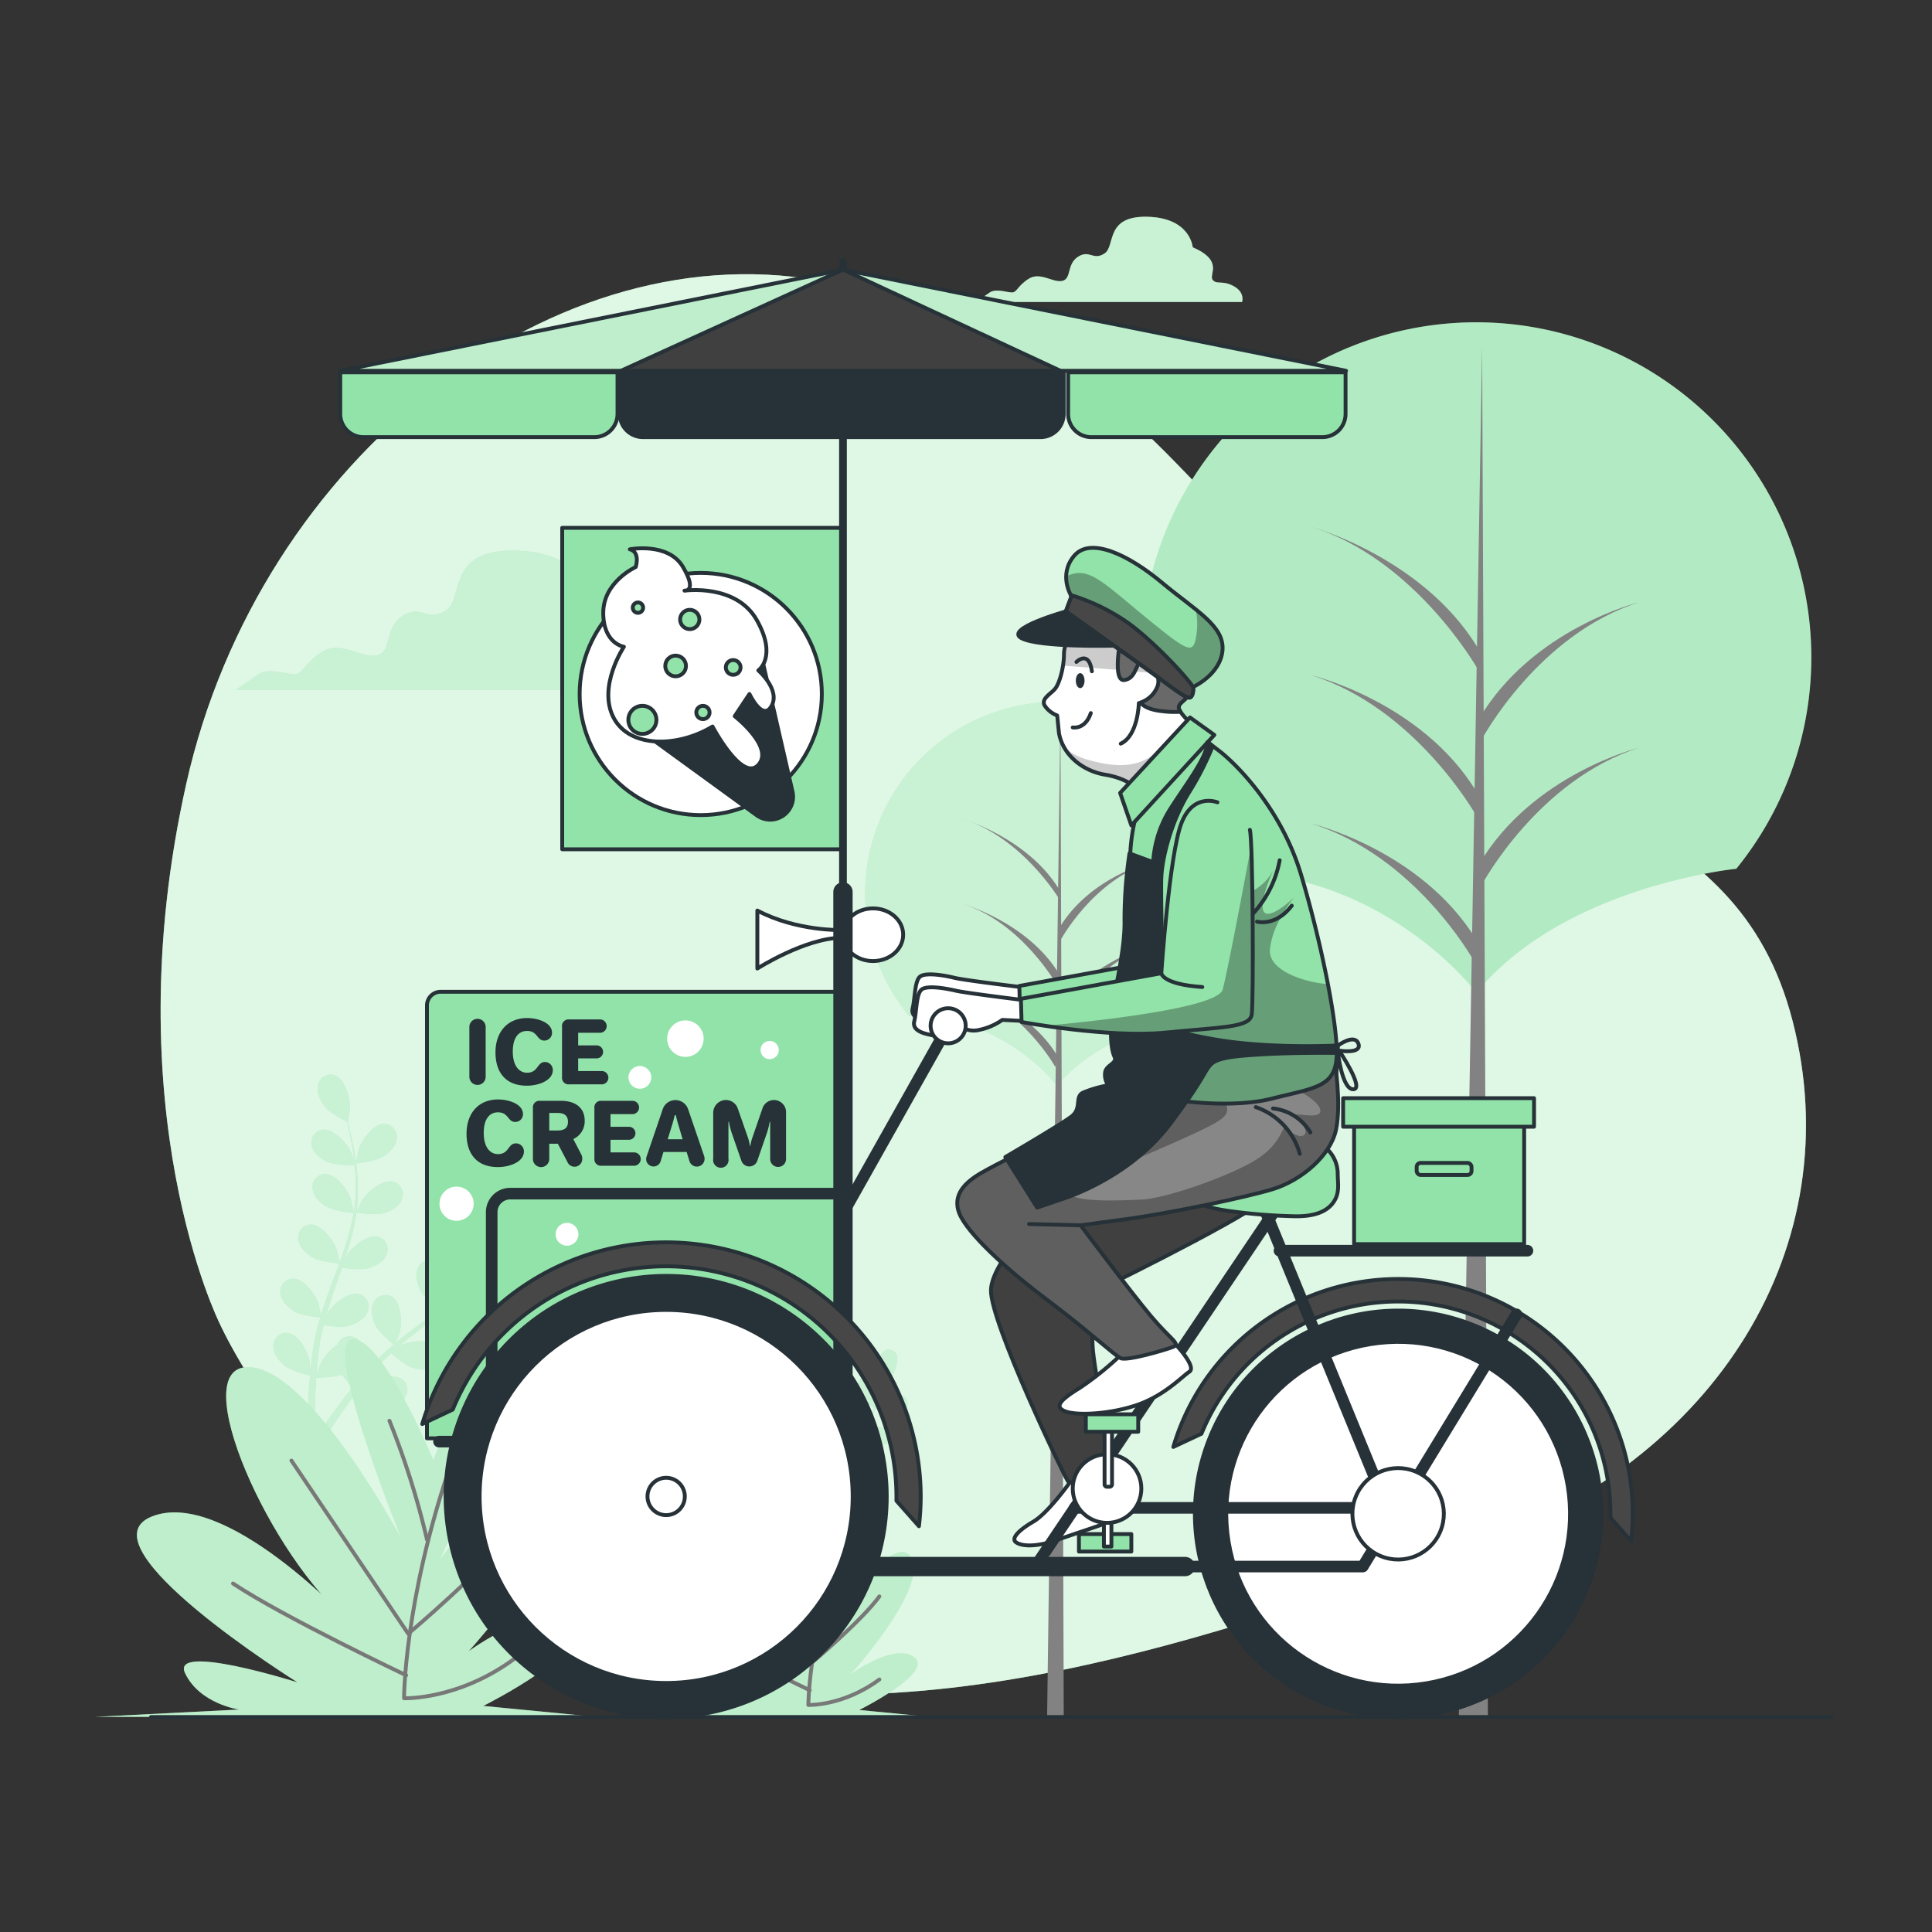 <svg xmlns="http://www.w3.org/2000/svg" xmlns:xlink="http://www.w3.org/1999/xlink" viewBox="0 0 500 500"><rect x="0" y="0" width="500" height="500" fill="#333333" stroke="none"/><defs><clippath id="clip-path"><polygon points="218.2 69.78 88.03 95.96 348.36 95.96 218.2 69.78" style="fill:#92E3A9;stroke:#263238;stroke-linecap:round;stroke-linejoin:round"></polygon></clippath><clippath id="clip-path-2"><path d="M345.43,274.64s1.77,11,.32,17.76-9,13.08-16.31,15.34-28.09,6.46-37.78,7.75-12,1.61-12,1.61,13.08,17.44,18.25,23.58,7.75,7.1,5.65,7.91-11.95,3.71-13.56,2.9-9.21-7.75-18.89-15-19.22-15.83-22.28-21.31,1-8.88,3.55-10.66,11.78-6.3,19.7-10.33,18.24-14.05,20.34-16,10.17,2.42,18.89,2.42,22.93-1.29,27-3.39S344.78,273.51,345.43,274.64Z" style="fill:#878787;stroke:#263238;stroke-linecap:round;stroke-linejoin:round"></path></clippath><clippath id="clip-path-3"><path d="M294.73,208.6a47.48,47.48,0,0,0-2.26,15.18c.16,8.4,1,20.51-1.29,31s-3.39,24.7,3.07,27.45,24.05,4.84,34.87,2.1,16.31-2.91,16.79-10.66S342,244,336.71,226.36s-17.44-29.22-21.31-32.13-4.85-4.19-5.82-3.87-7.42,8.4-10.65,11.95A21,21,0,0,0,294.73,208.6Z" style="fill:#92E3A9;stroke:#263238;stroke-linecap:round;stroke-linejoin:round"></path></clippath><clippath id="clip-path-4"><path d="M278.58,161.78s-3.22,4-3.22,7.43-1.14,7.59-2.27,9-3.71,2.58-2.74,4.36a6.63,6.63,0,0,0,3.23,2.58c.06,0,.43,4.31.5,4.7,1.12,5.74,6.31,9.73,11.93,10.64,5,.81,7.91,3.07,8.24,3.72s14.69-16.31,14.69-16.31-3.88-3.39-3.88-4.85,2.91-2.26,2.26-3.87.81-3.88-6.94-11.79S282.3,157.42,278.58,161.78Z" style="fill:#fff;stroke:#263238;stroke-linecap:round;stroke-linejoin:round"></path></clippath><clippath id="clip-path-5"><path d="M275.84,158.23s12.27,8.72,19.7,14.05S307,181,308,180.51s.81-2.74.81-2.74,7.1-3.23,7.58-9.53-6.94-10.17-15.66-17.44-18.56-11.94-22.76-6.94-.65,10.5-.65,10.5Z" style="fill:#92E3A9;stroke:#263238;stroke-linecap:round;stroke-linejoin:round"></path></clippath><clippath id="clip-path-6"><path d="M315.07,207.64s-6.29-2.59-9.36,5.49-5.17,38.74-5.17,38.74l-36.33,6.62.17,6s22.44,4.2,37.29,2.74,21.8-1.29,22.28-4.68.33-44.72-.48-47.79" style="fill:#92E3A9;stroke:#263238;stroke-linecap:round;stroke-linejoin:round"></path></clippath></defs><g id="background-simple"><path d="M56.84,342.49s29.73,67,104.36,88.57S315.11,423,380,400.64s98.73-78.78,83.95-136.3-69.48-53.16-120.78-104.09S285.9,88,215.08,73.21,67.14,118.38,48.21,202.83,56.84,342.49,56.84,342.49Z" style="fill:#92E3A9"></path><path d="M56.84,342.49s29.73,67,104.36,88.57S315.11,423,380,400.64s98.73-78.78,83.95-136.3-69.48-53.16-120.78-104.09S285.9,88,215.08,73.21,67.14,118.38,48.21,202.83,56.84,342.49,56.84,342.49Z" style="fill:#fff;opacity:0.7"></path></g><g id="Trees"><path d="M312.09,262.62s-25.55,2.53-38.5,18.37c0,0-13.68-18.35-38.25-18a49.66,49.66,0,1,1,76.75-.35Z" style="fill:#92E3A9"></path><path d="M312.09,262.62s-25.55,2.53-38.5,18.37c0,0-13.68-18.35-38.25-18a49.66,49.66,0,1,1,76.75-.35Z" style="fill:#fff;opacity:0.5"></path><polygon points="274.44 185.18 275.3 444.36 270.99 444.36 274.44 185.18" style="fill:#828282"></polygon><path d="M273.14,276.16s-8.62-15.52-24.14-20.27c0,0,16.38,3.88,24.57,17.25Z" style="fill:#828282"></path><path d="M274.08,232.6s-9.56-15.95-25.08-20.69c0,0,16.89,4.86,25.08,18.23Z" style="fill:#828282"></path><path d="M273.75,255.27S264.52,238.65,249,233.9c0,0,16.78,4.66,25,18Z" style="fill:#828282"></path><path d="M274.42,243.39s8.32-15.52,23.3-20.27c0,0-15.81,3.88-23.71,17.25Z" style="fill:#828282"></path><path d="M274.42,265s8.32-15.52,23.3-20.27c0,0-15.81,3.88-23.71,17.25Z" style="fill:#828282"></path><path d="M449.32,224.84s-44.61,4.41-67.23,32.07c0,0-23.89-32-66.8-31.39a86.73,86.73,0,1,1,134-.61Z" style="fill:#92E3A9"></path><path d="M449.32,224.84s-44.61,4.41-67.23,32.07c0,0-23.89-32-66.8-31.39a86.73,86.73,0,1,1,134-.61Z" style="fill:#fff;opacity:0.3"></path><polygon points="383.57 89.58 385.07 444.36 377.54 444.36 383.57 89.58" style="fill:#828282"></polygon><path d="M381.31,248.48s-15.06-27.11-42.17-35.4c0,0,28.61,6.78,42.92,30.13Z" style="fill:#828282"></path><path d="M382.44,173.17s-16.19-28.62-43.3-36.9c0,0,28.88,7.86,43.19,31.2Z" style="fill:#828282"></path><path d="M382,211S366.25,183,339.14,174.68c0,0,28.61,6.77,42.92,30.12Z" style="fill:#828282"></path><path d="M383.54,191.24s14.54-27.11,40.69-35.39c0,0-27.61,6.78-41.41,30.12Z" style="fill:#828282"></path><path d="M383.54,228.9s14.54-27.11,40.69-35.4c0,0-27.61,6.78-41.41,30.13Z" style="fill:#828282"></path></g><g id="Clouds"><path d="M170,171.84c-4.89-2.67-7.12-.44-8.9-2.67s4.89-8-8.44-13.78c0,0-.89-12.45-19.12-12.89S120.23,155,115.34,158.06s-6.22-1.78-11.11,1.33-2.67,9.34-6.67,10.23-9.33-4-14.22-.89-4.9,5.78-7.12,5.78-6.67-1.78-9.33,0-5.78,4-5.78,4H173.58S174.92,174.51,170,171.84Z" style="fill:#92E3A9"></path><g style="opacity:0.5"><path d="M170,171.84c-4.89-2.67-7.12-.44-8.9-2.67s4.89-8-8.44-13.78c0,0-.89-12.45-19.12-12.89S120.23,155,115.34,158.06s-6.22-1.78-11.11,1.33-2.67,9.34-6.67,10.23-9.33-4-14.22-.89-4.9,5.78-7.12,5.78-6.67-1.78-9.33,0-5.78,4-5.78,4H173.58S174.92,174.51,170,171.84Z" style="fill:#fff"></path></g><path d="M319.28,74.06c-3-1.64-4.36-.28-5.45-1.64s3-4.89-5.16-8.43c0,0-.55-7.61-11.7-7.89s-8.16,7.62-11.15,9.52-3.81-1.08-6.81.82-1.63,5.71-4.08,6.26-5.71-2.45-8.7-.55-3,3.54-4.35,3.54-4.08-1.09-5.72,0-3.53,2.45-3.53,2.45h68.82S322.27,75.69,319.28,74.06Z" style="fill:#92E3A9"></path><g style="opacity:0.5"><path d="M319.28,74.06c-3-1.64-4.36-.28-5.45-1.64s3-4.89-5.16-8.43c0,0-.55-7.61-11.7-7.89s-8.16,7.62-11.15,9.52-3.81-1.08-6.81.82-1.63,5.71-4.08,6.26-5.71-2.45-8.7-.55-3,3.54-4.35,3.54-4.08-1.09-5.72,0-3.53,2.45-3.53,2.45h68.82S322.27,75.69,319.28,74.06Z" style="fill:#fff"></path></g></g><g id="Plants"><path d="M92.15,301.09c-.05,0,.64-3.39.7-3.6.79-2.42,3.72-6.63,6.57-6.62a3.37,3.37,0,0,1,3.24,3.83c-.21,2-2,3.7-3.63,4.68C97.12,300.54,92.16,301.09,92.15,301.09Z" style="fill:#92E3A9"></path><path d="M86.64,278.28c2.68,1,4,5.92,3.93,8.46,0,.22-.52,3.65-.56,3.62l-.06,0c.22.79.44,1.63.67,2.55.4,1.71.84,3.64,1.18,5.77a59,59,0,0,1,.75,6.94,44.05,44.05,0,0,1-.26,7.81s0,.06,0,.09c.35-.75,1.41-2.84,1.5-3,1.4-2.12,5.34-5.41,8.09-4.65a3.37,3.37,0,0,1,2.11,4.54c-.73,1.88-2.91,3.05-4.74,3.57-2,.58-6.65-.11-7-.17a59.54,59.54,0,0,1-1.69,7.78c-.42,1.49-.89,3-1.38,4.46.32-.65.62-1.22.67-1.3,1.39-2.12,5.33-5.41,8.08-4.65a3.37,3.37,0,0,1,2.11,4.55c-.73,1.87-2.91,3-4.73,3.56s-5.78,0-6.82-.13c-.19.56-.38,1.13-.58,1.7-.94,2.72-1.89,5.43-2.74,8.11-.3.95-.56,1.89-.82,2.84.29-.58.53-1.06.58-1.13,1.39-2.12,5.34-5.41,8.08-4.65a3.36,3.36,0,0,1,2.11,4.55c-.72,1.87-2.9,3-4.73,3.56s-5.4.06-6.63-.11c-.24,1-.49,1.95-.68,2.9-.11.66-.27,1.28-.35,1.94l-.27,2c-.13,1.25-.27,2.53-.36,3.75-.08.84-.13,1.65-.18,2.46.28-.94.89-2.78,1-2.93a13,13,0,0,1,4.36-5,3.21,3.21,0,0,1,.37-.65,3.37,3.37,0,0,1,5-.77c2.16,1.86,1.62,7,.63,9.3-.06.14-.86,1.57-1.38,2.46.38-.48.75-.95,1.15-1.43.79-1,1.61-1.91,2.49-2.93l1.33-1.45c.44-.49,1-.95,1.44-1.44,1.14-1.1,2.35-2.16,3.59-3.2-.85-.69-3.82-3.2-4.67-4.91s-1.47-4.1-.58-5.9a3.37,3.37,0,0,1,4.78-1.51c2.41,1.51,2.66,6.64,2,9.1,0,.16-.69,1.87-1.06,2.81.75-.62,1.5-1.24,2.28-1.84,2.25-1.74,4.58-3.43,6.9-5.13l2.11-1.57c-.3-.24-3.9-3.15-4.85-5.06-.85-1.7-1.46-4.1-.57-5.9a3.37,3.37,0,0,1,4.78-1.51c2.41,1.51,2.65,6.64,2,9.1,0,.19-1,2.66-1.25,3.27,1.55-1.15,3.09-2.32,4.56-3.53a58.8,58.8,0,0,0,5.63-5.24C123.74,330,120,327,119,325c-.85-1.7-1.46-4.1-.57-5.9a3.37,3.37,0,0,1,4.78-1.52c2.41,1.52,2.65,6.64,2,9.11,0,.16-.76,2-1.11,2.93l.13.09a43.49,43.49,0,0,0,4.63-6.21c.75-1.2,1.41-2.4,2-3.57-.76-.49-4.2-2.77-5.28-4.43s-1.9-3.91-1.22-5.8a3.38,3.38,0,0,1,4.59-2c2.56,1.24,3.36,6.31,3,8.83,0,.14-.36,1.51-.63,2.5.27-.53.56-1.08.8-1.6.94-1.94,1.68-3.77,2.32-5.4.36-.93.66-1.77.94-2.57-.5-.87-2.44-4.4-2.63-6.33s.11-4.35,1.59-5.71a3.38,3.38,0,0,1,5,.31c1.7,2.28.08,7.15-1.39,9.22-.13.18-2.44,2.76-2.47,2.71l0-.05c-.25.77-.53,1.59-.85,2.49-.6,1.64-1.3,3.5-2.2,5.46a59.49,59.49,0,0,1-3.2,6.21,43.92,43.92,0,0,1-4.53,6.37l-.06.06c.71-.43,2.74-1.59,2.9-1.66,2.34-1,7.44-1.57,9.31.57a3.37,3.37,0,0,1-.74,5c-1.64,1.16-4.11.94-5.92.36-2-.65-5.49-3.76-5.76-4a61.24,61.24,0,0,1-5.7,5.55c-1.17,1-2.38,2-3.61,3,.62-.36,1.19-.68,1.27-.71,2.34-1,7.44-1.57,9.31.57a3.37,3.37,0,0,1-.75,5c-1.64,1.16-4.1.93-5.91.36s-4.83-3.18-5.61-3.87c-.48.36-1,.73-1.42,1.1-2.29,1.75-4.58,3.48-6.77,5.26-.77.62-1.51,1.26-2.25,1.9.56-.32,1-.58,1.11-.61,2.33-1,7.44-1.57,9.31.57a3.37,3.37,0,0,1-.75,5c-1.64,1.16-4.1.94-5.91.36s-4.54-2.92-5.47-3.75c-.74.68-1.48,1.36-2.17,2-.46.48-.93.92-1.36,1.43L96.49,355c-.8,1-1.62,2-2.37,2.92-.53.67-1,1.31-1.52,2,.77-.63,2.28-1.83,2.42-1.92,2.16-1.34,7.12-2.68,9.29-.84a3.36,3.36,0,0,1,0,5c-1.44,1.4-3.91,1.55-5.79,1.26-2.06-.33-5.8-2.76-6.27-3.07-.81,1.07-1.6,2.13-2.32,3.13-2.51,3.48-4.48,6.47-5.82,8.58l-.14.22-1.74-.85.28-.41c1.4-2.11,3.45-5.08,6.07-8.54.82-1.09,1.72-2.25,2.66-3.42a37.2,37.2,0,0,1-2.7-3.35c-2,.79-6.17.82-6.71.82-.08,1.34-.16,2.65-.21,3.89-.18,4.29-.16,7.87-.12,10.37,0,.1,0,.19,0,.29l-1.92-.93c0-2.48.1-5.84.35-9.82.08-1.37.2-2.82.34-4.32-.54-.13-4.87-1.25-6.5-2.55s-3.05-3.11-3-5.12a3.37,3.37,0,0,1,3.7-3.38c2.83.37,5.19,4.92,5.66,7.42,0,.15.15,1.78.2,2.81.06-.61.11-1.2.18-1.83.12-1.25.29-2.48.45-3.82.11-.64.21-1.28.32-1.94s.27-1.32.4-2c.35-1.55.77-3.1,1.23-4.65-1.09-.11-5-.57-6.6-1.52s-3.48-2.61-3.74-4.6a3.37,3.37,0,0,1,3.16-3.9c2.84-.07,5.87,4.07,6.71,6.47,0,.15.46,1.94.67,2.93.28-.93.56-1.86.88-2.8.91-2.69,1.92-5.38,2.92-8.08.31-.82.6-1.65.9-2.48-.39,0-5-.47-6.84-1.54-1.65-.94-3.48-2.61-3.73-4.6a3.37,3.37,0,0,1,3.15-3.9c2.85-.07,5.88,4.08,6.71,6.47.07.19.65,2.76.77,3.42.65-1.81,1.29-3.63,1.85-5.45a59.67,59.67,0,0,0,1.8-7.48c-.18,0-5-.46-6.88-1.55-1.65-.94-3.48-2.61-3.73-4.6a3.37,3.37,0,0,1,3.15-3.9c2.85-.07,5.88,4.08,6.71,6.47.06.16.51,2.12.7,3.06h.16a42.7,42.7,0,0,0,.43-7.73c0-1.42-.14-2.78-.27-4.1-.91,0-5,0-6.85-.78s-3.74-2.21-4.21-4.16a3.37,3.37,0,0,1,2.7-4.23c2.82-.38,6.29,3.41,7.38,5.7.06.13.53,1.46.86,2.44-.07-.6-.14-1.21-.21-1.78-.29-2.13-.69-4.07-1-5.78-.22-1-.43-1.85-.64-2.66-.89-.45-4.46-2.32-5.68-3.84s-2.31-3.68-1.82-5.63A3.37,3.37,0,0,1,86.64,278.28Z" style="fill:#92E3A9"></path><path d="M138.1,322.16c-2.23-.09-6.67-2.37-6.67-2.37s2.39-2.47,2.56-2.61c2-1.59,6.76-3.48,9.13-1.9a3.36,3.36,0,0,1,.59,5C142.44,321.81,140,322.24,138.1,322.16Z" style="fill:#92E3A9"></path><g style="opacity:0.5"><path d="M92.15,301.09c-.05,0,.64-3.39.7-3.6.79-2.42,3.72-6.63,6.57-6.62a3.37,3.37,0,0,1,3.24,3.83c-.21,2-2,3.7-3.63,4.68C97.12,300.54,92.16,301.09,92.15,301.09Z" style="fill:#fff"></path><path d="M86.64,278.28c2.68,1,4,5.92,3.93,8.46,0,.22-.52,3.65-.56,3.62l-.06,0c.22.79.44,1.63.67,2.55.4,1.71.84,3.64,1.18,5.77a59,59,0,0,1,.75,6.94,44.05,44.05,0,0,1-.26,7.81s0,.06,0,.09c.35-.75,1.41-2.84,1.5-3,1.4-2.12,5.34-5.41,8.09-4.65a3.37,3.37,0,0,1,2.11,4.54c-.73,1.88-2.91,3.05-4.74,3.57-2,.58-6.65-.11-7-.17a59.54,59.54,0,0,1-1.69,7.78c-.42,1.49-.89,3-1.38,4.46.32-.65.62-1.22.67-1.3,1.39-2.12,5.33-5.41,8.08-4.65a3.37,3.37,0,0,1,2.11,4.55c-.73,1.87-2.91,3-4.73,3.56s-5.78,0-6.82-.13c-.19.56-.38,1.13-.58,1.7-.94,2.72-1.89,5.43-2.74,8.11-.3.95-.56,1.89-.82,2.84.29-.58.53-1.06.58-1.13,1.39-2.12,5.34-5.41,8.08-4.65a3.36,3.36,0,0,1,2.11,4.55c-.72,1.87-2.9,3-4.73,3.56s-5.4.06-6.63-.11c-.24,1-.49,1.95-.68,2.9-.11.66-.27,1.28-.35,1.94l-.27,2c-.13,1.25-.27,2.53-.36,3.75-.08.84-.13,1.65-.18,2.46.28-.94.89-2.78,1-2.93a13,13,0,0,1,4.36-5,3.21,3.21,0,0,1,.37-.65,3.37,3.37,0,0,1,5-.77c2.16,1.86,1.62,7,.63,9.3-.06.14-.86,1.57-1.38,2.46.38-.48.75-.95,1.15-1.43.79-1,1.61-1.91,2.49-2.93l1.33-1.45c.44-.49,1-.95,1.44-1.44,1.14-1.1,2.35-2.16,3.59-3.2-.85-.69-3.82-3.2-4.67-4.91s-1.47-4.1-.58-5.9a3.37,3.37,0,0,1,4.78-1.51c2.41,1.51,2.66,6.64,2,9.1,0,.16-.69,1.87-1.06,2.81.75-.62,1.5-1.24,2.28-1.84,2.25-1.74,4.58-3.43,6.9-5.13l2.11-1.57c-.3-.24-3.9-3.15-4.85-5.06-.85-1.7-1.46-4.1-.57-5.9a3.37,3.37,0,0,1,4.78-1.51c2.41,1.51,2.65,6.64,2,9.1,0,.19-1,2.66-1.25,3.27,1.55-1.15,3.09-2.32,4.56-3.53a58.8,58.8,0,0,0,5.63-5.24C123.74,330,120,327,119,325c-.85-1.7-1.46-4.1-.57-5.9a3.37,3.37,0,0,1,4.78-1.52c2.41,1.52,2.65,6.64,2,9.11,0,.16-.76,2-1.11,2.93l.13.09a43.49,43.49,0,0,0,4.63-6.21c.75-1.2,1.41-2.4,2-3.57-.76-.49-4.2-2.77-5.28-4.43s-1.9-3.91-1.22-5.8a3.38,3.38,0,0,1,4.59-2c2.56,1.24,3.36,6.31,3,8.83,0,.14-.36,1.51-.63,2.5.27-.53.56-1.08.8-1.6.94-1.94,1.68-3.77,2.32-5.4.36-.93.66-1.77.94-2.57-.5-.87-2.44-4.4-2.63-6.33s.11-4.35,1.59-5.71a3.38,3.38,0,0,1,5,.31c1.7,2.28.08,7.15-1.39,9.22-.13.18-2.44,2.76-2.47,2.71l0-.05c-.25.77-.53,1.59-.85,2.49-.6,1.64-1.3,3.5-2.2,5.46a59.49,59.49,0,0,1-3.2,6.21,43.92,43.92,0,0,1-4.53,6.37l-.06.06c.71-.43,2.74-1.59,2.9-1.66,2.34-1,7.44-1.57,9.31.57a3.37,3.37,0,0,1-.74,5c-1.64,1.16-4.11.94-5.92.36-2-.65-5.49-3.76-5.76-4a61.24,61.24,0,0,1-5.7,5.55c-1.17,1-2.38,2-3.61,3,.62-.36,1.19-.68,1.27-.71,2.34-1,7.44-1.57,9.31.57a3.37,3.37,0,0,1-.75,5c-1.64,1.16-4.1.93-5.91.36s-4.83-3.18-5.61-3.87c-.48.36-1,.73-1.42,1.1-2.29,1.75-4.58,3.48-6.77,5.26-.77.62-1.51,1.26-2.25,1.9.56-.32,1-.58,1.11-.61,2.33-1,7.44-1.57,9.31.57a3.37,3.37,0,0,1-.75,5c-1.64,1.16-4.1.94-5.91.36s-4.54-2.92-5.47-3.75c-.74.68-1.48,1.36-2.17,2-.46.48-.93.92-1.36,1.43L96.49,355c-.8,1-1.62,2-2.37,2.92-.53.67-1,1.31-1.52,2,.77-.63,2.28-1.83,2.42-1.92,2.16-1.34,7.12-2.68,9.29-.84a3.36,3.36,0,0,1,0,5c-1.44,1.4-3.91,1.55-5.79,1.26-2.06-.33-5.8-2.76-6.27-3.07-.81,1.07-1.6,2.13-2.32,3.13-2.51,3.48-4.48,6.47-5.82,8.58l-.14.22-1.74-.85.28-.41c1.4-2.11,3.45-5.08,6.07-8.54.82-1.09,1.72-2.25,2.66-3.42a37.2,37.2,0,0,1-2.7-3.35c-2,.79-6.17.82-6.71.82-.08,1.34-.16,2.65-.21,3.89-.18,4.29-.16,7.87-.12,10.37,0,.1,0,.19,0,.29l-1.92-.93c0-2.48.1-5.84.35-9.82.08-1.37.2-2.82.34-4.32-.54-.13-4.87-1.25-6.5-2.55s-3.05-3.11-3-5.12a3.37,3.37,0,0,1,3.7-3.38c2.83.37,5.19,4.92,5.66,7.42,0,.15.15,1.78.2,2.81.06-.61.11-1.2.18-1.83.12-1.25.29-2.48.45-3.82.11-.64.21-1.28.32-1.94s.27-1.32.4-2c.35-1.55.77-3.1,1.23-4.65-1.09-.11-5-.57-6.6-1.52s-3.48-2.61-3.74-4.6a3.37,3.37,0,0,1,3.16-3.9c2.84-.07,5.87,4.07,6.71,6.47,0,.15.46,1.94.67,2.93.28-.93.56-1.86.88-2.8.91-2.69,1.92-5.38,2.92-8.08.31-.82.6-1.65.9-2.48-.39,0-5-.47-6.84-1.54-1.65-.94-3.48-2.61-3.73-4.6a3.37,3.37,0,0,1,3.15-3.9c2.85-.07,5.88,4.08,6.71,6.47.07.19.65,2.76.77,3.42.65-1.81,1.29-3.63,1.85-5.45a59.67,59.67,0,0,0,1.8-7.48c-.18,0-5-.46-6.88-1.55-1.65-.94-3.48-2.61-3.73-4.6a3.37,3.37,0,0,1,3.15-3.9c2.85-.07,5.88,4.08,6.71,6.47.06.16.51,2.12.7,3.06h.16a42.7,42.7,0,0,0,.43-7.73c0-1.42-.14-2.78-.27-4.1-.91,0-5,0-6.85-.78s-3.74-2.21-4.21-4.16a3.37,3.37,0,0,1,2.7-4.23c2.82-.38,6.29,3.41,7.38,5.7.06.13.53,1.46.86,2.44-.07-.6-.14-1.21-.21-1.78-.29-2.13-.69-4.07-1-5.78-.22-1-.43-1.85-.64-2.66-.89-.45-4.46-2.32-5.68-3.84s-2.31-3.68-1.82-5.63A3.37,3.37,0,0,1,86.64,278.28Z" style="fill:#fff"></path><path d="M138.1,322.16c-2.23-.09-6.67-2.37-6.67-2.37s2.39-2.47,2.56-2.61c2-1.59,6.76-3.48,9.13-1.9a3.36,3.36,0,0,1,.59,5C142.44,321.81,140,322.24,138.1,322.16Z" style="fill:#fff"></path></g><path d="M112.13,377.87s-13.5-32.54-21.06-31.13,13,51.88,13,51.88-23.75-44.8-39.95-44.8,5.94,49.51,26.45,66c0,0-32.38-34.9-51.28-27.35S77,435.4,77,435.4,44.11,425,47.89,433s14,9.43,14,9.43l-37.24,1.89H154.23l-29.15-2.83s30.23-15.09,22.14-21.22-25.92,7.07-25.92,7.07,30.77-33.95,24.84-46.68-32.39,23.1-32.39,23.1S135.34,358.06,131,350,112.13,377.87,112.13,377.87Z" style="fill:#92E3A9"></path><path d="M112.13,377.87s-13.5-32.54-21.06-31.13,13,51.88,13,51.88-23.75-44.8-39.95-44.8,5.94,49.51,26.45,66c0,0-32.38-34.9-51.28-27.35S77,435.4,77,435.4,44.11,425,47.89,433s14,9.43,14,9.43l-37.24,1.89H154.23l-29.15-2.83s30.23-15.09,22.14-21.22-25.92,7.07-25.92,7.07,30.77-33.95,24.84-46.68-32.39,23.1-32.39,23.1S135.34,358.06,131,350,112.13,377.87,112.13,377.87Z" style="fill:#fff;opacity:0.4"></path><path d="M116.45,379.58c-11.88,35.09-11.88,59.92-11.88,59.92s14,.54,28.61-10.26" style="fill:none;stroke:#787878;stroke-linecap:round;stroke-linejoin:round"></path><path d="M110.51,398.47a210.47,210.47,0,0,0-9.72-30.77" style="fill:none;stroke:#787878;stroke-linecap:round;stroke-linejoin:round"></path><path d="M75.42,378l30.23,44.81s20.51-17.28,27.53-27" style="fill:none;stroke:#787878;stroke-linecap:round;stroke-linejoin:round"></path><path d="M105.11,433.56S73.26,418.45,60.3,409.81" style="fill:none;stroke:#787878;stroke-linecap:round;stroke-linejoin:round"></path><path d="M201.23,352.33s.4-2.18.45-2.31c.5-1.55,2.39-4.26,4.21-4.26a2.17,2.17,0,0,1,2.08,2.46,4.49,4.49,0,0,1-2.32,3A15.32,15.32,0,0,1,201.23,352.33Z" style="fill:#92E3A9"></path><path d="M197.69,337.68c1.72.62,2.57,3.8,2.52,5.44,0,.14-.33,2.33-.36,2.32l0,0c.14.5.29,1,.43,1.64.26,1.09.54,2.33.76,3.71a36.55,36.55,0,0,1,.48,4.45,27.61,27.61,0,0,1-.17,5,.13.13,0,0,1,0,.06c.23-.49.9-1.83,1-1.92.89-1.37,3.43-3.48,5.19-3a2.17,2.17,0,0,1,1.36,2.92,4.57,4.57,0,0,1-3,2.29,15.11,15.11,0,0,1-4.51-.11,38.31,38.31,0,0,1-1.09,5c-.27.95-.57,1.91-.88,2.86.2-.41.39-.78.43-.83.89-1.37,3.43-3.48,5.19-3a2.16,2.16,0,0,1,1.35,2.92,4.52,4.52,0,0,1-3,2.29,14.1,14.1,0,0,1-4.37-.09l-.38,1.1c-.6,1.74-1.21,3.48-1.76,5.21-.19.61-.36,1.21-.53,1.82.19-.37.35-.68.38-.72.89-1.37,3.43-3.48,5.19-3a2.17,2.17,0,0,1,1.36,2.92,4.56,4.56,0,0,1-3.05,2.29,13.86,13.86,0,0,1-4.25-.07c-.16.62-.32,1.25-.44,1.86-.07.42-.17.82-.22,1.25l-.18,1.25c-.08.8-.17,1.62-.23,2.4-.05.55-.08,1.07-.12,1.59.19-.61.57-1.79.62-1.89a8.41,8.41,0,0,1,2.79-3.18,2.86,2.86,0,0,1,.24-.42,2.17,2.17,0,0,1,3.18-.5c1.39,1.2,1,4.48.4,6,0,.09-.55,1-.88,1.58.25-.31.48-.61.74-.92.51-.62,1-1.23,1.6-1.88l.85-.93c.28-.32.62-.61.93-.93.73-.7,1.51-1.38,2.3-2.05a14.36,14.36,0,0,1-3-3.16,4.5,4.5,0,0,1-.37-3.78,2.16,2.16,0,0,1,3.07-1c1.55,1,1.71,4.27,1.31,5.85,0,.1-.44,1.2-.68,1.81.48-.4,1-.8,1.46-1.19,1.44-1.12,2.94-2.2,4.43-3.29l1.36-1a15.3,15.3,0,0,1-3.12-3.25,4.52,4.52,0,0,1-.37-3.79,2.17,2.17,0,0,1,3.07-1c1.55,1,1.71,4.26,1.31,5.85,0,.11-.63,1.7-.81,2.1,1-.74,2-1.49,2.93-2.27a37.65,37.65,0,0,0,3.62-3.37,15.08,15.08,0,0,1-3.14-3.26,4.52,4.52,0,0,1-.37-3.79,2.16,2.16,0,0,1,3.07-1c1.55,1,1.7,4.27,1.3,5.85,0,.11-.48,1.32-.71,1.89l.09.05a28.44,28.44,0,0,0,3-4c.48-.77.91-1.53,1.3-2.29a14.52,14.52,0,0,1-3.39-2.84,4.56,4.56,0,0,1-.78-3.73,2.15,2.15,0,0,1,2.94-1.3c1.65.79,2.17,4.05,1.94,5.67,0,.09-.23,1-.41,1.6.18-.34.36-.69.52-1,.6-1.25,1.08-2.42,1.49-3.47.23-.6.42-1.14.6-1.65a14.49,14.49,0,0,1-1.69-4.07,4.57,4.57,0,0,1,1-3.67,2.17,2.17,0,0,1,3.21.2c1.1,1.47,0,4.6-.89,5.93-.09.11-1.57,1.77-1.59,1.74l0,0c-.16.5-.33,1-.54,1.6-.39,1.06-.84,2.25-1.42,3.51a38,38,0,0,1-2.05,4,28.24,28.24,0,0,1-2.91,4.09l0,0c.46-.28,1.76-1,1.86-1.07,1.5-.64,4.78-1,6,.37a2.18,2.18,0,0,1-.48,3.19,4.55,4.55,0,0,1-3.8.23,15,15,0,0,1-3.7-2.58,37.63,37.63,0,0,1-3.67,3.57c-.75.65-1.53,1.28-2.32,1.9l.82-.46c1.5-.64,4.78-1,6,.37a2.17,2.17,0,0,1-.48,3.19,4.5,4.5,0,0,1-3.8.23,14.09,14.09,0,0,1-3.6-2.49l-.91.71c-1.47,1.12-2.94,2.24-4.35,3.38-.49.4-1,.81-1.44,1.22l.7-.39c1.51-.65,4.78-1,6,.37a2.16,2.16,0,0,1-.47,3.18,4.51,4.51,0,0,1-3.8.23,13.56,13.56,0,0,1-3.52-2.4c-.47.43-1,.87-1.39,1.31-.29.31-.6.59-.87.92L204,387c-.51.62-1,1.26-1.52,1.88-.34.43-.65.84-1,1.26.49-.41,1.46-1.18,1.55-1.23,1.38-.87,4.57-1.72,6-.54a2.18,2.18,0,0,1,0,3.22,4.56,4.56,0,0,1-3.73.8,14.91,14.91,0,0,1-4-2c-.53.69-1,1.37-1.49,2-1.62,2.24-2.88,4.16-3.74,5.51L196,398l-1.12-.54.18-.27c.9-1.35,2.21-3.26,3.9-5.48.52-.7,1.1-1.44,1.71-2.2a21.79,21.79,0,0,1-1.74-2.15,15.9,15.9,0,0,1-4.3.52c-.06.87-.11,1.71-.14,2.51-.12,2.75-.11,5.05-.08,6.66v.18l-1.23-.59c0-1.6.07-3.76.23-6.31.05-.88.13-1.82.21-2.78a14.68,14.68,0,0,1-4.17-1.64,4.53,4.53,0,0,1-1.92-3.28,2.16,2.16,0,0,1,2.38-2.17c1.81.23,3.33,3.16,3.63,4.76,0,.1.1,1.15.13,1.81,0-.39.07-.78.12-1.18.08-.8.18-1.59.29-2.45.07-.41.13-.83.2-1.25s.18-.85.26-1.28c.22-1,.49-2,.79-3a14.13,14.13,0,0,1-4.24-1,4.53,4.53,0,0,1-2.4-3,2.16,2.16,0,0,1,2-2.5c1.83-.05,3.78,2.61,4.32,4.16,0,.09.29,1.24.42,1.88.19-.6.37-1.2.57-1.8.59-1.73,1.24-3.46,1.88-5.19.2-.53.39-1.06.58-1.59a15.1,15.1,0,0,1-4.4-1,4.54,4.54,0,0,1-2.39-3,2.15,2.15,0,0,1,2-2.5c1.83-.05,3.78,2.61,4.31,4.16,0,.11.42,1.77.49,2.19.42-1.17.83-2.34,1.19-3.5a37.32,37.32,0,0,0,1.16-4.81,15.3,15.3,0,0,1-4.42-1,4.56,4.56,0,0,1-2.4-3,2.17,2.17,0,0,1,2-2.5c1.83-.05,3.77,2.62,4.31,4.16,0,.1.32,1.36.44,2h.11a28.2,28.2,0,0,0,.28-5c0-.92-.09-1.79-.18-2.64a14.44,14.44,0,0,1-4.4-.5,4.53,4.53,0,0,1-2.7-2.68,2.16,2.16,0,0,1,1.73-2.71c1.81-.24,4,2.19,4.75,3.66,0,.08.33.94.54,1.57,0-.38-.08-.78-.13-1.14-.19-1.37-.44-2.62-.67-3.72-.14-.62-.28-1.18-.41-1.71a14.45,14.45,0,0,1-3.66-2.46,4.51,4.51,0,0,1-1.16-3.62A2.16,2.16,0,0,1,197.69,337.68Z" style="fill:#92E3A9"></path><path d="M230.74,365.87a15.71,15.71,0,0,1-4.29-1.53s1.54-1.59,1.65-1.67c1.28-1,4.34-2.24,5.87-1.23a2.17,2.17,0,0,1,.38,3.2A4.53,4.53,0,0,1,230.74,365.87Z" style="fill:#92E3A9"></path><g style="opacity:0.5"><path d="M201.23,352.33s.4-2.18.45-2.31c.5-1.55,2.39-4.26,4.21-4.26a2.17,2.17,0,0,1,2.08,2.46,4.49,4.49,0,0,1-2.32,3A15.32,15.32,0,0,1,201.23,352.33Z" style="fill:#fff"></path><path d="M197.69,337.68c1.72.62,2.57,3.8,2.52,5.44,0,.14-.33,2.33-.36,2.32l0,0c.14.5.29,1,.43,1.64.26,1.09.54,2.33.76,3.71a36.55,36.55,0,0,1,.48,4.45,27.61,27.61,0,0,1-.17,5,.13.13,0,0,1,0,.06c.23-.49.9-1.83,1-1.92.89-1.37,3.43-3.48,5.19-3a2.17,2.17,0,0,1,1.36,2.92,4.57,4.57,0,0,1-3,2.29,15.11,15.11,0,0,1-4.51-.11,38.31,38.31,0,0,1-1.09,5c-.27.95-.57,1.91-.88,2.86.2-.41.39-.78.43-.83.89-1.37,3.43-3.48,5.19-3a2.16,2.16,0,0,1,1.35,2.92,4.52,4.52,0,0,1-3,2.29,14.1,14.1,0,0,1-4.37-.09l-.38,1.1c-.6,1.74-1.21,3.48-1.76,5.21-.19.61-.36,1.21-.53,1.82.19-.37.35-.68.38-.72.89-1.37,3.43-3.48,5.19-3a2.17,2.17,0,0,1,1.36,2.92,4.56,4.56,0,0,1-3.05,2.29,13.86,13.86,0,0,1-4.25-.07c-.16.62-.32,1.25-.44,1.86-.07.42-.17.82-.22,1.25l-.18,1.25c-.08.8-.17,1.62-.23,2.4-.05.55-.08,1.07-.12,1.59.19-.61.57-1.79.62-1.89a8.41,8.41,0,0,1,2.79-3.18,2.86,2.86,0,0,1,.24-.42,2.17,2.17,0,0,1,3.18-.5c1.39,1.2,1,4.48.4,6,0,.09-.55,1-.88,1.58.25-.31.48-.61.74-.92.51-.62,1-1.23,1.6-1.88l.85-.93c.28-.32.62-.61.93-.93.73-.7,1.51-1.38,2.3-2.05a14.36,14.36,0,0,1-3-3.16,4.5,4.5,0,0,1-.37-3.78,2.16,2.16,0,0,1,3.07-1c1.55,1,1.71,4.27,1.31,5.85,0,.1-.44,1.2-.68,1.81.48-.4,1-.8,1.46-1.19,1.44-1.12,2.94-2.2,4.43-3.29l1.36-1a15.3,15.3,0,0,1-3.12-3.25,4.52,4.52,0,0,1-.37-3.79,2.17,2.17,0,0,1,3.07-1c1.55,1,1.71,4.26,1.31,5.85,0,.11-.63,1.7-.81,2.1,1-.74,2-1.49,2.93-2.27a37.65,37.65,0,0,0,3.62-3.37,15.08,15.08,0,0,1-3.14-3.26,4.52,4.52,0,0,1-.37-3.79,2.16,2.16,0,0,1,3.07-1c1.55,1,1.7,4.27,1.3,5.85,0,.11-.48,1.32-.71,1.89l.09.05a28.44,28.44,0,0,0,3-4c.48-.77.91-1.53,1.3-2.29a14.52,14.52,0,0,1-3.39-2.84,4.56,4.56,0,0,1-.78-3.73,2.15,2.15,0,0,1,2.94-1.3c1.65.79,2.17,4.05,1.94,5.67,0,.09-.23,1-.41,1.6.18-.34.36-.69.52-1,.6-1.25,1.08-2.42,1.49-3.47.23-.6.42-1.14.6-1.65a14.49,14.49,0,0,1-1.69-4.07,4.57,4.57,0,0,1,1-3.67,2.17,2.17,0,0,1,3.21.2c1.1,1.47,0,4.6-.89,5.93-.09.11-1.57,1.77-1.59,1.74l0,0c-.16.5-.33,1-.54,1.6-.39,1.06-.84,2.25-1.42,3.51a38,38,0,0,1-2.05,4,28.24,28.24,0,0,1-2.91,4.09l0,0c.46-.28,1.76-1,1.86-1.07,1.5-.64,4.78-1,6,.37a2.18,2.18,0,0,1-.48,3.19,4.55,4.55,0,0,1-3.8.23,15,15,0,0,1-3.7-2.58,37.63,37.63,0,0,1-3.67,3.57c-.75.65-1.53,1.28-2.32,1.9l.82-.46c1.5-.64,4.78-1,6,.37a2.17,2.17,0,0,1-.48,3.19,4.5,4.5,0,0,1-3.8.23,14.09,14.09,0,0,1-3.6-2.49l-.91.71c-1.47,1.12-2.94,2.24-4.35,3.38-.49.4-1,.81-1.44,1.22l.7-.39c1.51-.65,4.78-1,6,.37a2.16,2.16,0,0,1-.47,3.18,4.51,4.51,0,0,1-3.8.23,13.56,13.56,0,0,1-3.52-2.4c-.47.43-1,.87-1.39,1.31-.29.31-.6.59-.87.92L204,387c-.51.62-1,1.26-1.52,1.88-.34.43-.65.84-1,1.26.49-.41,1.46-1.18,1.55-1.23,1.38-.87,4.57-1.72,6-.54a2.18,2.18,0,0,1,0,3.22,4.56,4.56,0,0,1-3.73.8,14.91,14.91,0,0,1-4-2c-.53.69-1,1.37-1.49,2-1.62,2.24-2.88,4.16-3.74,5.51L196,398l-1.12-.54.18-.27c.9-1.35,2.21-3.26,3.9-5.48.52-.7,1.1-1.44,1.71-2.2a21.79,21.79,0,0,1-1.74-2.15,15.9,15.9,0,0,1-4.3.52c-.06.87-.11,1.71-.14,2.51-.12,2.75-.11,5.05-.08,6.66v.18l-1.23-.59c0-1.6.07-3.76.23-6.31.05-.88.13-1.82.21-2.78a14.68,14.68,0,0,1-4.17-1.64,4.53,4.53,0,0,1-1.92-3.28,2.16,2.16,0,0,1,2.38-2.17c1.81.23,3.33,3.16,3.63,4.76,0,.1.1,1.15.13,1.81,0-.39.07-.78.12-1.18.08-.8.18-1.59.29-2.45.07-.41.13-.83.2-1.25s.18-.85.26-1.28c.22-1,.49-2,.79-3a14.13,14.13,0,0,1-4.24-1,4.53,4.53,0,0,1-2.4-3,2.16,2.16,0,0,1,2-2.5c1.83-.05,3.78,2.61,4.32,4.16,0,.09.29,1.24.42,1.88.19-.6.37-1.2.57-1.8.59-1.73,1.24-3.46,1.88-5.19.2-.53.39-1.06.58-1.59a15.1,15.1,0,0,1-4.4-1,4.54,4.54,0,0,1-2.39-3,2.15,2.15,0,0,1,2-2.5c1.83-.05,3.78,2.61,4.31,4.16,0,.11.42,1.77.49,2.19.42-1.17.83-2.34,1.19-3.5a37.32,37.32,0,0,0,1.16-4.81,15.3,15.3,0,0,1-4.42-1,4.56,4.56,0,0,1-2.4-3,2.17,2.17,0,0,1,2-2.5c1.83-.05,3.77,2.62,4.31,4.16,0,.1.32,1.36.44,2h.11a28.2,28.2,0,0,0,.28-5c0-.92-.09-1.79-.18-2.64a14.44,14.44,0,0,1-4.4-.5,4.53,4.53,0,0,1-2.7-2.68,2.16,2.16,0,0,1,1.73-2.71c1.81-.24,4,2.19,4.75,3.66,0,.08.33.94.54,1.57,0-.38-.08-.78-.13-1.14-.19-1.37-.44-2.62-.67-3.72-.14-.62-.28-1.18-.41-1.71a14.45,14.45,0,0,1-3.66-2.46,4.51,4.51,0,0,1-1.16-3.62A2.16,2.16,0,0,1,197.69,337.68Z" style="fill:#fff"></path><path d="M230.74,365.87a15.71,15.71,0,0,1-4.29-1.53s1.54-1.59,1.65-1.67c1.28-1,4.34-2.24,5.87-1.23a2.17,2.17,0,0,1,.38,3.2A4.53,4.53,0,0,1,230.74,365.87Z" style="fill:#fff"></path></g><path d="M214.06,401.65s-8.67-20.9-13.53-20S208.86,415,208.86,415,193.6,386.2,183.2,386.2s3.81,31.81,17,42.41c0,0-20.81-22.42-32.94-17.57s24.27,27.56,24.27,27.56-21.15-6.66-18.73-1.51,9,6.06,9,6.06l-23.93,1.21H241.1l-18.72-1.82s19.42-9.69,14.22-13.63S220,433.45,220,433.45s19.77-21.81,16-30-20.8,14.84-20.8,14.84,13.87-29.39,11.09-34.53S214.06,401.65,214.06,401.65Z" style="fill:#92E3A9"></path><path d="M214.06,401.65s-8.67-20.9-13.53-20S208.86,415,208.86,415,193.6,386.2,183.2,386.2s3.81,31.81,17,42.41c0,0-20.81-22.42-32.94-17.57s24.27,27.56,24.27,27.56-21.15-6.66-18.73-1.51,9,6.06,9,6.06l-23.93,1.21H241.1l-18.72-1.82s19.42-9.69,14.22-13.63S220,433.45,220,433.45s19.77-21.81,16-30-20.8,14.84-20.8,14.84,13.87-29.39,11.09-34.53S214.06,401.65,214.06,401.65Z" style="fill:#fff;opacity:0.4"></path><path d="M216.83,402.75c-7.63,22.54-7.63,38.49-7.63,38.49s9,.35,18.38-6.59" style="fill:none;stroke:#787878;stroke-linecap:round;stroke-linejoin:round"></path><path d="M213,414.89a135.93,135.93,0,0,0-6.24-19.77" style="fill:none;stroke:#787878;stroke-linecap:round;stroke-linejoin:round"></path><path d="M190.48,401.71l19.42,28.78s13.17-11.1,17.68-17.34" style="fill:none;stroke:#787878;stroke-linecap:round;stroke-linejoin:round"></path><path d="M209.55,437.42s-20.46-9.7-28.78-15.25" style="fill:none;stroke:#787878;stroke-linecap:round;stroke-linejoin:round"></path></g><g id="Character"><path d="M277.13,383.3s-5.81,8.23-9.69,10.49-5.81,4.36-4.52,5.33,4.85,1.46,10.82-.64,12.76-4.2,15.5-5.49,4.2-2.26,2.91-5.82a27.57,27.57,0,0,0-3.72-6.62Z" style="fill:#fff;stroke:#263238;stroke-linecap:round;stroke-linejoin:round"></path><path d="M114,256.67H218.12a0,0,0,0,1,0,0V372.24a0,0,0,0,1,0,0H110.5a0,0,0,0,1,0,0v-112A3.54,3.54,0,0,1,114,256.67Z" style="fill:#92E3A9;stroke:#263238;stroke-linecap:round;stroke-linejoin:round"></path><path d="M121.47,265.78a2.11,2.11,0,1,1,4.22,0v12.89a2.11,2.11,0,1,1-4.22,0Z" style="fill:#263238"></path><path d="M136.4,263.47c2.74,0,6.47,1.14,6.47,3.83a2,2,0,0,1-2,2c-2,0-1.66-2.49-4.47-2.49-2.09,0-3.69,1.58-3.69,5.34s1.69,5.47,3.69,5.47c2.94,0,2.53-2.78,4.67-2.78a2.07,2.07,0,0,1,2,2.09c0,2.76-3.76,4.05-6.71,4.05-5.36,0-8.13-3.29-8.13-8.63S131.41,263.47,136.4,263.47Z" style="fill:#263238"></path><path d="M145.45,265.72a1.69,1.69,0,0,1,1.87-1.89h8.09a1.73,1.73,0,0,1,0,3.45h-5.78v3.27h4.77a1.68,1.68,0,0,1,0,3.36h-4.77v3.27h6.22a1.73,1.73,0,0,1,0,3.45h-8.53a1.7,1.7,0,0,1-1.87-1.9Z" style="fill:#263238"></path><path d="M128.88,284.54c2.73,0,6.47,1.14,6.47,3.82a2,2,0,0,1-2,2c-2,0-1.67-2.49-4.47-2.49-2.09,0-3.69,1.58-3.69,5.34s1.69,5.47,3.69,5.47c2.93,0,2.52-2.78,4.66-2.78a2.07,2.07,0,0,1,2.05,2.09c0,2.75-3.77,4.05-6.71,4.05-5.37,0-8.14-3.29-8.14-8.63S123.89,284.54,128.88,284.54Z" style="fill:#263238"></path><path d="M137.92,286.78a1.69,1.69,0,0,1,1.87-1.89h5.39c3.79,0,6.14,1.85,6.14,5.14a5.06,5.06,0,0,1-2.95,4.76v0l2.07,4a1.94,1.94,0,0,1,.24.95,2,2,0,0,1-3.85.94L144.37,296h-2.22v3.78a2.12,2.12,0,1,1-4.23,0Zm6.36,5.79c1.43,0,2.71-.4,2.71-2.25s-1.28-2.29-2.71-2.29h-2.13v4.54Z" style="fill:#263238"></path><path d="M153.83,286.78a1.69,1.69,0,0,1,1.87-1.89h8.09a1.73,1.73,0,0,1,0,3.45H158v3.27h4.77a1.68,1.68,0,0,1,0,3.36H158v3.27h6.22a1.73,1.73,0,0,1,0,3.45H155.7a1.69,1.69,0,0,1-1.87-1.89Z" style="fill:#263238"></path><path d="M167.34,299.31l4.17-12.24a3.47,3.47,0,0,1,6.58,0l4.14,12.11a2.54,2.54,0,0,1,.11.67,2,2,0,0,1-3.92.62l-.72-2.34h-6l-.72,2.38a1.92,1.92,0,0,1-3.76-.58A1.84,1.84,0,0,1,167.34,299.31Zm9.32-4.47-1-3.41c-.34-1.07-.53-1.85-.77-2.82h-.27c-.24,1-.43,1.75-.77,2.82l-1.05,3.41Z" style="fill:#263238"></path><path d="M184.58,288a3.31,3.31,0,0,1,3.28-3.32,3.25,3.25,0,0,1,3.08,2.21l2.62,7.5a9.79,9.79,0,0,1,.39,1.49l.11.62h.14l.11-.62a11,11,0,0,1,.41-1.49l2.62-7.59a3.13,3.13,0,0,1,6.09,1V299.8a2.06,2.06,0,1,1-4.11,0v-9.46h-.13l-.18.92a17.57,17.57,0,0,1-.55,2L196,300.38a2.18,2.18,0,0,1-4.14,0l-2.48-7.14a18.81,18.81,0,0,1-.55-2c-.07-.32-.13-.63-.18-.92h-.13v9.55a2,2,0,1,1-3.94,0Z" style="fill:#263238"></path><path d="M182.1,268.8a4.72,4.72,0,1,1-4.71-4.72A4.71,4.71,0,0,1,182.1,268.8Z" style="fill:#fff"></path><circle cx="199.19" cy="271.75" r="2.36" style="fill:#fff"></circle><circle cx="165.6" cy="278.82" r="2.95" style="fill:#fff"></circle><path d="M122.58,311.52a4.42,4.42,0,1,1-4.42-4.42A4.42,4.42,0,0,1,122.58,311.52Z" style="fill:#fff"></path><path d="M149.69,319.48a2.95,2.95,0,1,1-2.94-3A2.94,2.94,0,0,1,149.69,319.48Z" style="fill:#fff"></path><path d="M273.9,309.51s-17.27,16-17.44,24.38,19.22,48.76,20,49.57,11.94-2.42,11.94-2.91-5.49-26.31-5.65-32.61-.48-13.08-.48-13.08,36.16-17.6,45-24.22,12-11,12.27-12.43.33-11-10.49-12.43-24.22,3.71-34.71,9S273.9,309.51,273.9,309.51Z" style="fill:#404040;stroke:#263238;stroke-linecap:round;stroke-linejoin:round"></path><rect x="279.23" y="397.02" width="13.56" height="4.52" style="fill:#92E3A9;stroke:#263238;stroke-linecap:round;stroke-linejoin:round"></rect><rect x="285.69" y="383.64" width="1.94" height="16.61" style="fill:#fff;stroke:#263238;stroke-linecap:round;stroke-linejoin:round"></rect><circle cx="361.83" cy="391.77" r="52.59" transform="translate(-136.15 582.59) rotate(-68.24)" style="fill:#263238;stroke:#263238;stroke-linecap:round;stroke-linejoin:round"></circle><circle cx="361.83" cy="391.77" r="44.48" transform="translate(-58.83 63.98) rotate(-9.35)" style="fill:#fff;stroke:#263238;stroke-linecap:round;stroke-linejoin:round"></circle><path d="M310.94,371.05a54.95,54.95,0,0,1,105.84,20.72c0,.34,0,.68,0,1l5.35,6.06a61.49,61.49,0,0,0,.43-7.09,60.7,60.7,0,0,0-118.9-17.28Z" style="fill:#474747;stroke:#263238;stroke-linecap:round;stroke-linejoin:round"></path><line x1="358.83" y1="390.24" x2="278.1" y2="390.24" style="fill:none;stroke:#263238;stroke-linecap:round;stroke-linejoin:round;stroke-width:3px"></line><rect x="350.44" y="288.47" width="44.01" height="33.51" style="fill:#92E3A9;stroke:#263238;stroke-linecap:round;stroke-linejoin:round"></rect><rect x="347.6" y="284.21" width="49.41" height="7.38" style="fill:#92E3A9;stroke:#263238;stroke-linecap:round;stroke-linejoin:round"></rect><rect x="366.63" y="300.96" width="14.2" height="3.12" rx="1.02" style="fill:#92E3A9;stroke:#263238;stroke-linecap:round;stroke-linejoin:round"></rect><path d="M196,235.65v15s12.49-7.95,21.86-7.95v-2S206.19,241.05,196,235.65Z" style="fill:#fff;stroke:#263238;stroke-linecap:round;stroke-linejoin:round"></path><path d="M233.74,241.9c0,3.77-3.5,6.82-7.81,6.82s-7.81-3.05-7.81-6.82,3.49-6.81,7.81-6.81S233.74,238.14,233.74,241.9Z" style="fill:#fff;stroke:#263238;stroke-linecap:round;stroke-linejoin:round"></path><rect x="145.5" y="136.6" width="72.79" height="83.19" style="fill:#92E3A9;stroke:#263238;stroke-linecap:round;stroke-linejoin:round"></rect><circle cx="181.35" cy="179.61" r="31.34" style="fill:#fff;stroke:#263238;stroke-linecap:round;stroke-linejoin:round"></circle><path d="M165.29,188.79,195.84,211a5.94,5.94,0,0,0,7.81-.75h0a5.92,5.92,0,0,0,1.45-5.38l-8.85-38.58Z" style="fill:#263238;stroke:#263238;stroke-linecap:round;stroke-linejoin:round"></path><path d="M164.53,146.74s-8.41,3.82-8.41,11.85,5.35,8.79,5.35,8.79-6.88,10.32-2.68,18.35,16.82,7.65,25.61,2.29c0,0,7.65,14.53,11.85,9.94s-6.11-12.61-6.11-12.61l3.82-5.74s3.44,7.27,5.73,3.06-3.44-9.17-3.44-9.17,5-3.44-.38-13-18.73-7.64-18.73-7.64,3.44.38-.38-6.12S163,142.16,163,142.16,165.67,142.54,164.53,146.74Z" style="fill:#fff;stroke:#263238;stroke-linecap:round;stroke-linejoin:round"></path><circle cx="174.85" cy="172.35" r="2.68" style="fill:#92E3A9;stroke:#263238;stroke-linecap:round;stroke-linejoin:round"></circle><path d="M181,160.31a2.49,2.49,0,1,1-2.48-2.48A2.49,2.49,0,0,1,181,160.31Z" style="fill:#92E3A9;stroke:#263238;stroke-linecap:round;stroke-linejoin:round"></path><path d="M169.88,186.3a3.63,3.63,0,1,1-3.63-3.63A3.64,3.64,0,0,1,169.88,186.3Z" style="fill:#92E3A9;stroke:#263238;stroke-linecap:round;stroke-linejoin:round"></path><circle cx="189.75" cy="172.73" r="1.91" style="fill:#92E3A9;stroke:#263238;stroke-linecap:round;stroke-linejoin:round"></circle><path d="M166.44,157.25a1.34,1.34,0,1,1-1.34-1.33A1.34,1.34,0,0,1,166.44,157.25Z" style="fill:#92E3A9;stroke:#263238;stroke-linecap:round;stroke-linejoin:round"></path><circle cx="181.92" cy="184.39" r="1.72" style="fill:#92E3A9;stroke:#263238;stroke-linecap:round;stroke-linejoin:round"></circle><line x1="218.16" y1="234.66" x2="218.16" y2="67.82" style="fill:none;stroke:#263238;stroke-linecap:round;stroke-linejoin:round;stroke-width:2px"></line><line x1="330.73" y1="312.1" x2="267.93" y2="405.42" style="fill:none;stroke:#263238;stroke-linecap:round;stroke-linejoin:round;stroke-width:3px"></line><line x1="327.18" y1="312.74" x2="361.09" y2="395.41" style="fill:none;stroke:#263238;stroke-linecap:round;stroke-linejoin:round;stroke-width:3px"></line><path d="M342.2,296.38a8.85,8.85,0,0,1,4,7.32c0,2.35.5,4.5-.66,6.71-2.07,3.94-7.09,4.49-11.07,4.34a144.31,144.31,0,0,1-16.37-1.34c-2.06-.32-9.3-1.26-9.52-4.22-.16-2.26,12.76-4.68,19.86-9.85a23.85,23.85,0,0,1,6.38-3.29C337.23,295.27,340,295,342.2,296.38Z" style="fill:#92E3A9;stroke:#263238;stroke-linecap:round;stroke-linejoin:round"></path><line x1="306.71" y1="405.42" x2="214.97" y2="405.42" style="fill:none;stroke:#263238;stroke-linecap:round;stroke-linejoin:round;stroke-width:5px"></line><polyline points="392.46 340.15 352.69 405.42 306.71 405.42" style="fill:none;stroke:#263238;stroke-linecap:round;stroke-linejoin:round;stroke-width:3px"></polyline><line x1="331.13" y1="323.68" x2="395.3" y2="323.68" style="fill:none;stroke:#263238;stroke-linecap:round;stroke-linejoin:round;stroke-width:3px"></line><line x1="244.81" y1="266.61" x2="217.83" y2="314.59" style="fill:none;stroke:#263238;stroke-linecap:round;stroke-linejoin:round;stroke-width:3px"></line><line x1="218.16" y1="230.83" x2="218.16" y2="373.09" style="fill:none;stroke:#263238;stroke-linecap:round;stroke-linejoin:round;stroke-width:5px"></line><path d="M216.41,308.91H132.05a4.8,4.8,0,0,0-4.8,4.8v58.53" style="fill:none;stroke:#263238;stroke-linecap:round;stroke-linejoin:round;stroke-width:3px"></path><line x1="218.12" y1="373.09" x2="113.62" y2="373.09" style="fill:none;stroke:#263238;stroke-linecap:round;stroke-linejoin:round;stroke-width:3px"></line><circle cx="361.83" cy="391.77" r="11.83" transform="translate(-138.03 577.62) rotate(-67.67)" style="fill:#fff;stroke:#263238;stroke-linecap:round;stroke-linejoin:round"></circle><polygon points="218.2 69.78 88.03 95.96 348.36 95.96 218.2 69.78" style="fill:#92E3A9"></polygon><g style="clip-path:url(#clip-path)"><polygon points="218.2 69.78 88.03 95.96 348.36 95.96 218.2 69.78" style="fill:#fff;opacity:0.4"></polygon></g><polygon points="218.2 69.78 88.03 95.96 348.36 95.96 218.2 69.78" style="fill:none;stroke:#263238;stroke-linecap:round;stroke-linejoin:round"></polygon><polygon points="274.44 95.96 218.2 69.78 160.7 95.96 274.44 95.96" style="fill:#404040;stroke:#263238;stroke-linecap:round;stroke-linejoin:round"></polygon><path d="M160.37,96.35H275.28a0,0,0,0,1,0,0v10.78a6,6,0,0,1-6,6H166.4a6,6,0,0,1-6-6V96.35A0,0,0,0,1,160.37,96.35Z" style="fill:#263238;stroke:#263238;stroke-linecap:round;stroke-linejoin:round"></path><path d="M276.42,96.35h71.81a0,0,0,0,1,0,0v10.78a6,6,0,0,1-6,6H282.44a6,6,0,0,1-6-6V96.35A0,0,0,0,1,276.42,96.35Z" style="fill:#92E3A9;stroke:#263238;stroke-linecap:round;stroke-linejoin:round"></path><path d="M88,96.35h71.81a0,0,0,0,1,0,0v10.78a6,6,0,0,1-6,6H94.06a6,6,0,0,1-6-6V96.35A0,0,0,0,1,88,96.35Z" style="fill:#92E3A9;stroke:#263238;stroke-linecap:round;stroke-linejoin:round"></path><circle cx="172.4" cy="387.28" r="57.07" transform="translate(-82.46 48.53) rotate(-12.96)" style="fill:#263238;stroke:#263238;stroke-linecap:round;stroke-linejoin:round"></circle><circle cx="172.4" cy="387.28" r="48.27" style="fill:#fff;stroke:#263238;stroke-linecap:round;stroke-linejoin:round"></circle><path d="M177.23,387.28a4.83,4.83,0,1,0-4.83,4.83A4.82,4.82,0,0,0,177.23,387.28Z" style="fill:#fff;stroke:#263238;stroke-linecap:round;stroke-linejoin:round"></path><path d="M117.17,364.8A59.63,59.63,0,0,1,232,387.28c0,.38,0,.75,0,1.12l5.82,6.58a67.32,67.32,0,0,0,.46-7.7,65.88,65.88,0,0,0-129-18.75Z" style="fill:#474747;stroke:#263238;stroke-linecap:round;stroke-linejoin:round"></path><circle cx="286.5" cy="385.24" r="8.88" style="fill:#fff;stroke:#263238;stroke-linecap:round;stroke-linejoin:round"></circle><path d="M285.85,368.14h1.94a0,0,0,0,1,0,0v16a.63.63,0,0,1-.63.63h-.67a.63.63,0,0,1-.63-.63v-16A0,0,0,0,1,285.85,368.14Z" style="fill:#fff;stroke:#263238;stroke-linecap:round;stroke-linejoin:round"></path><rect x="281.01" y="366.02" width="13.56" height="4.52" style="fill:#92E3A9;stroke:#263238;stroke-linecap:round;stroke-linejoin:round"></rect><path d="M346.23,270.6s4.36-3.23,5.33-.48-5,1.78-5,1.78,6.62,9.84,3.71,10-4-9.37-4-9.37l-1.29,15.82" style="fill:none;stroke:#263238;stroke-linecap:round;stroke-linejoin:round"></path><path d="M290.37,350.36a78.91,78.91,0,0,1-11,8.88c-5,3.07-6.62,4.85-3.71,6s11.46.8,18.57-1.62S306,356.17,307.81,355s-2.75-6.29-4.2-7.74S290.37,350.36,290.37,350.36Z" style="fill:#fff;stroke:#263238;stroke-linecap:round;stroke-linejoin:round"></path><path d="M345.43,274.64s1.77,11,.32,17.76-9,13.08-16.31,15.34-28.09,6.46-37.78,7.75-12,1.61-12,1.61,13.08,17.44,18.25,23.58,7.75,7.1,5.65,7.91-11.95,3.71-13.56,2.9-9.21-7.75-18.89-15-19.22-15.83-22.28-21.31,1-8.88,3.55-10.66,11.78-6.3,19.7-10.33,18.24-14.05,20.34-16,10.17,2.42,18.89,2.42,22.93-1.29,27-3.39S344.78,273.51,345.43,274.64Z" style="fill:#878787"></path><g style="clip-path:url(#clip-path-2)"><path d="M329.44,307.74c7.27-2.26,14.86-8.56,16.31-15.34s-.32-17.76-.32-17.76c-.65-1.13-3.07.48-7.11,2.58a7.3,7.3,0,0,1-.83.37l-.6,5.12s5.37,3,4.77,5.07-7.75-.29-6.26,1.2,3.28,3.87,2.09,4.77-3.88-.9-4.77-1.79-.9,3.88-7.46,8.05S302,310.15,295.43,310.45s-15.51.6-18.49-1.19,32.21-14.91,38.78-19.39S310.35,280,300.21,280a58,58,0,0,0-11.89,2c-4.27,3.85-10.79,9.39-16.19,12.15-7.92,4-17.12,8.55-19.7,10.33s-6.62,5.17-3.55,10.66,12.59,14,22.28,21.31,17.27,14.21,18.89,15,11.46-2.1,13.56-2.9-.48-1.78-5.65-7.91-18.25-23.58-18.25-23.58,2.26-.32,12-1.61S322.18,310,329.44,307.74Z" style="opacity:0.3"></path></g><path d="M345.43,274.64s1.77,11,.32,17.76-9,13.08-16.31,15.34-28.09,6.46-37.78,7.75-12,1.61-12,1.61,13.08,17.44,18.25,23.58,7.75,7.1,5.65,7.91-11.95,3.71-13.56,2.9-9.21-7.75-18.89-15-19.22-15.83-22.28-21.31,1-8.88,3.55-10.66,11.78-6.3,19.7-10.33,18.24-14.05,20.34-16,10.17,2.42,18.89,2.42,22.93-1.29,27-3.39S344.78,273.51,345.43,274.64Z" style="fill:none;stroke:#263238;stroke-linecap:round;stroke-linejoin:round"></path><path d="M325,286.52a17.85,17.85,0,0,1,11.39,12.09" style="fill:none;stroke:#263238;stroke-linecap:round;stroke-linejoin:round"></path><path d="M329.45,286.87a12.85,12.85,0,0,1,9.67,6.21" style="fill:none;stroke:#263238;stroke-linecap:round;stroke-linejoin:round"></path><line x1="279.71" y1="317.1" x2="266.31" y2="316.78" style="fill:none;stroke:#263238;stroke-linecap:round;stroke-linejoin:round"></line><path d="M264.44,255.48s-14.85-1.78-17.43-2.42-7.43-1.46-8.88-.33-1.3,5.65-1.94,8.24,2.9,3.23,4.36,3.55,2.58.16,1.61-1-.64-3.71.33-4.36,3.39.32,4.19,1.62a5.91,5.91,0,0,0,6.3,2.42,16.19,16.19,0,0,0,6-2.58l6.62.32Z" style="fill:#fff;stroke:#263238;stroke-linecap:round;stroke-linejoin:round"></path><path d="M314.66,204.3s-6.3-2.59-9.37,5.49-5.17,38.75-5.17,38.75l-36.32,6.62.16,6s22.44,4.2,37.3,2.74,21.79-1.29,22.28-4.68.32-44.72-.49-47.79" style="fill:#92E3A9;stroke:#263238;stroke-linecap:round;stroke-linejoin:round"></path><path d="M294.73,208.6a47.48,47.48,0,0,0-2.26,15.18c.16,8.4,1,20.51-1.29,31s-3.39,24.7,3.07,27.45,24.05,4.84,34.87,2.1,16.31-2.91,16.79-10.66S342,244,336.71,226.36s-17.44-29.22-21.31-32.13-4.85-4.19-5.82-3.87-7.42,8.4-10.65,11.95A21,21,0,0,0,294.73,208.6Z" style="fill:#92E3A9"></path><g style="clip-path:url(#clip-path-3)"><path d="M329.12,284.33c10.82-2.75,16.31-2.91,16.79-10.66.23-3.73-.66-10.76-2.24-19-5.1-.26-15.51-3.18-15-8.95.63-6.91,6.29-13.5,6.29-13.5s-6.29,6-7.86,3.76c-1.43-2,1.85-9.52,2.43-10.79a12.5,12.5,0,0,1-4.94,5.14c-3.77,2.2-2.51-1.25-2.51-1.25-5-6.91-6.6,1.25-7.85,4.71s-2.51,17.58-5.66,23.24c-2.46,4.43-13.93,5.69-18.78,6-1,8.57-.41,17.11,4.45,19.17C300.7,285,318.3,287.07,329.12,284.33Z" style="opacity:0.3"></path></g><path d="M294.73,208.6a47.48,47.48,0,0,0-2.26,15.18c.16,8.4,1,20.51-1.29,31s-3.39,24.7,3.07,27.45,24.05,4.84,34.87,2.1,16.31-2.91,16.79-10.66S342,244,336.71,226.36s-17.44-29.22-21.31-32.13-4.85-4.19-5.82-3.87-7.42,8.4-10.65,11.95A21,21,0,0,0,294.73,208.6Z" style="fill:none;stroke:#263238;stroke-linecap:round;stroke-linejoin:round"></path><path d="M324.27,236.45a27.85,27.85,0,0,0,6.91-13.81" style="fill:none;stroke:#263238;stroke-linecap:round;stroke-linejoin:round"></path><path d="M325.31,238.52s4.84,1.38,9-4.14" style="fill:none;stroke:#263238;stroke-linecap:round;stroke-linejoin:round"></path><path d="M278.58,161.78s-3.22,4-3.22,7.43-1.14,7.59-2.27,9-3.71,2.58-2.74,4.36a6.63,6.63,0,0,0,3.23,2.58c.06,0,.43,4.31.5,4.7,1.12,5.74,6.31,9.73,11.93,10.64,5,.81,7.91,3.07,8.24,3.72s14.69-16.31,14.69-16.31-3.88-3.39-3.88-4.85,2.91-2.26,2.26-3.87.81-3.88-6.94-11.79S282.3,157.42,278.58,161.78Z" style="fill:#fff"></path><g style="clip-path:url(#clip-path-4)"><path d="M278.58,161.78s-3.22,4-3.22,7.43a20.28,20.28,0,0,1-.26,3.06c6.45.49,17.29,1.31,19,1.53,1.2.15,6.61.52,11.9.86a30.84,30.84,0,0,0-5.66-7.23C292.63,159.52,282.3,157.42,278.58,161.78Z" style="opacity:0.2"></path><path d="M299.79,194.21c-5,4.71-11,4.4-17.9,2.52a17,17,0,0,1-6.47-3.26A14.91,14.91,0,0,0,286,200.53c5,.81,7.91,3.07,8.24,3.72.21.42,6.53-6.8,10.81-11.78C304.48,190.62,303.08,191.13,299.79,194.21Z" style="opacity:0.2"></path></g><path d="M278.58,161.78s-3.22,4-3.22,7.43-1.14,7.59-2.27,9-3.71,2.58-2.74,4.36a6.63,6.63,0,0,0,3.23,2.58c.06,0,.43,4.31.5,4.7,1.12,5.74,6.31,9.73,11.93,10.64,5,.81,7.91,3.07,8.24,3.72s14.69-16.31,14.69-16.31-3.88-3.39-3.88-4.85,2.91-2.26,2.26-3.87.81-3.88-6.94-11.79S282.3,157.42,278.58,161.78Z" style="fill:none;stroke:#263238;stroke-linecap:round;stroke-linejoin:round"></path><path d="M300.38,167.43a29.72,29.72,0,0,0-3.88-3.32c-4.05-.19-6.29-.07-6.29-.07l-.49,3.07s-1.61,9.36,1.3,8.88,2.74-3.71,4.36-5,5.32,3.39,4.19,6.61a7.17,7.17,0,0,1-4.36,4.2s.81,1.78,5.66,2.26a23.72,23.72,0,0,0,4.63.14,2.26,2.26,0,0,1-.44-1.11c0-1.45,2.91-2.26,2.26-3.87S308.13,175.34,300.38,167.43Z" style="fill:#696969;stroke:#263238;stroke-linecap:round;stroke-linejoin:round"></path><ellipse cx="279.55" cy="176.15" rx="1.13" ry="1.94" style="fill:#263238"></ellipse><path d="M278.58,171.31s3.23-3.23,4,2.42" style="fill:none;stroke:#263238;stroke-linecap:round;stroke-linejoin:round"></path><path d="M290.05,192.46c4.52-2.1,4.68-10.5,4.68-10.5" style="fill:none;stroke:#263238;stroke-linecap:round;stroke-linejoin:round"></path><path d="M277.62,188.26s3.22.65,4.68-3.71" style="fill:none;stroke:#263238;stroke-linecap:round;stroke-linejoin:round"></path><path d="M275.84,158.23s12.27,8.72,19.7,14.05S307,181,308,180.51s.81-2.74.81-2.74,7.1-3.23,7.58-9.53-6.94-10.17-15.66-17.44-18.56-11.94-22.76-6.94-.65,10.5-.65,10.5Z" style="fill:#92E3A9"></path><g style="clip-path:url(#clip-path-5)"><path d="M295.54,172.28C303,177.6,307,181,308,180.51s.81-2.74.81-2.74,7.1-3.23,7.58-9.53c.31-4-2.57-7-6.95-10.55a19,19,0,0,1,.2,6.56c-.79,5.27-1.84,4.74-13.43-4.74-10.93-8.94-14.6-13.19-20.28-10.34a10.29,10.29,0,0,0,1.39,5.19l-1.45,3.87S288.11,167,295.54,172.28Z" style="opacity:0.3"></path></g><path d="M275.84,158.23s12.27,8.72,19.7,14.05S307,181,308,180.51s.81-2.74.81-2.74,7.1-3.23,7.58-9.53-6.94-10.17-15.66-17.44-18.56-11.94-22.76-6.94-.65,10.5-.65,10.5Z" style="fill:none;stroke:#263238;stroke-linecap:round;stroke-linejoin:round"></path><path d="M275.84,158.23s-16.15,4.52-11.46,6.94S288,167.11,288,167.11Z" style="fill:#263238;stroke:#263238;stroke-linecap:round;stroke-linejoin:round"></path><path d="M308,180.51c.86-.43.83-2.24.81-2.65-2.06-3.19-11.24-12.81-17.44-17.05A52,52,0,0,0,277.11,154l.18.32-1.45,3.87s12.27,8.72,19.7,14.05S307,181,308,180.51Z" style="fill:#474747;stroke:#263238;stroke-linecap:round;stroke-linejoin:round"></path><polygon points="307.97 185.68 289.89 205.21 292.79 213.61 314.27 190.2 307.97 185.68" style="fill:#92E3A9;stroke:#263238;stroke-linecap:round;stroke-linejoin:round"></polygon><path d="M264.86,258.82S250,257,247.42,256.4s-7.42-1.46-8.88-.33-1.29,5.65-1.93,8.24,2.9,3.23,4.36,3.55,2.58.16,1.61-1-.65-3.71.32-4.36,3.39.32,4.2,1.62a5.91,5.91,0,0,0,6.3,2.42,16.11,16.11,0,0,0,6-2.59l6.62.33Z" style="fill:#fff;stroke:#263238;stroke-linecap:round;stroke-linejoin:round"></path><path d="M313.78,193.27a76.6,76.6,0,0,1-6.13,11.94c-4.2,6.78-6.95,16.31-7.11,22.28s.49,32.13.81,35-1.78,3.88,12.75,6.46,32.13,1.61,32.13,1.61v1.94s-9.84-.16-18.72.32-12.76,1-14.37,2.91-1.62,3.55-10.18,15-21.31,17.27-27.44,19.37-7.11,2.42-7.11,2.42l-8.23-13.08s14.37-8.39,17.11-10.49.81-5,2.91-6.14a29.94,29.94,0,0,1,6.62-1.93,4.72,4.72,0,0,1-.81-3.39c.32-1.94,3.23-2.26,2.42-4s-1.13-5-.8-10.33,3.55-16.63,3.39-24.87a115,115,0,0,1,1.29-17.43l6.13,2.26a29,29,0,0,1,4-13.08c3.87-6.3,10-13.89,10-17.92Z" style="fill:#263238;stroke:#263238;stroke-linecap:round;stroke-linejoin:round"></path><path d="M315.07,207.64s-6.29-2.59-9.36,5.49-5.17,38.74-5.17,38.74l-36.33,6.62.17,6s22.44,4.2,37.29,2.74,21.8-1.29,22.28-4.68.33-44.72-.48-47.79" style="fill:#92E3A9"></path><g style="clip-path:url(#clip-path-6)"><path d="M316.44,256.08c-1.3,4.91-34.24,8.33-45.89,9.39,7.71,1.14,21.13,2.72,31.12,1.74,14.86-1.45,21.8-1.29,22.28-4.68.4-2.76.36-30.74-.1-42.65l-.19-.23S318,250.12,316.44,256.08Z" style="opacity:0.3"></path></g><path d="M315.07,207.64s-6.29-2.59-9.36,5.49-5.17,38.74-5.17,38.74l-36.33,6.62.17,6s22.44,4.2,37.29,2.74,21.8-1.29,22.28-4.68.33-44.72-.48-47.79" style="fill:none;stroke:#263238;stroke-linecap:round;stroke-linejoin:round"></path><path d="M300.54,251.87s.25,2.88,10.61,3.57" style="fill:none;stroke:#263238;stroke-linecap:round;stroke-linejoin:round"></path><circle cx="245.38" cy="265.47" r="4.54" style="fill:#fff;stroke:#263238;stroke-linecap:round;stroke-linejoin:round"></circle><path d="M329.54,225.19c.06-.12.09-.2.09-.2Z"></path></g><g id="Floor"><line x1="39.08" y1="444.36" x2="474" y2="444.36" style="fill:none;stroke:#263238;stroke-linecap:round;stroke-linejoin:round"></line></g></svg>